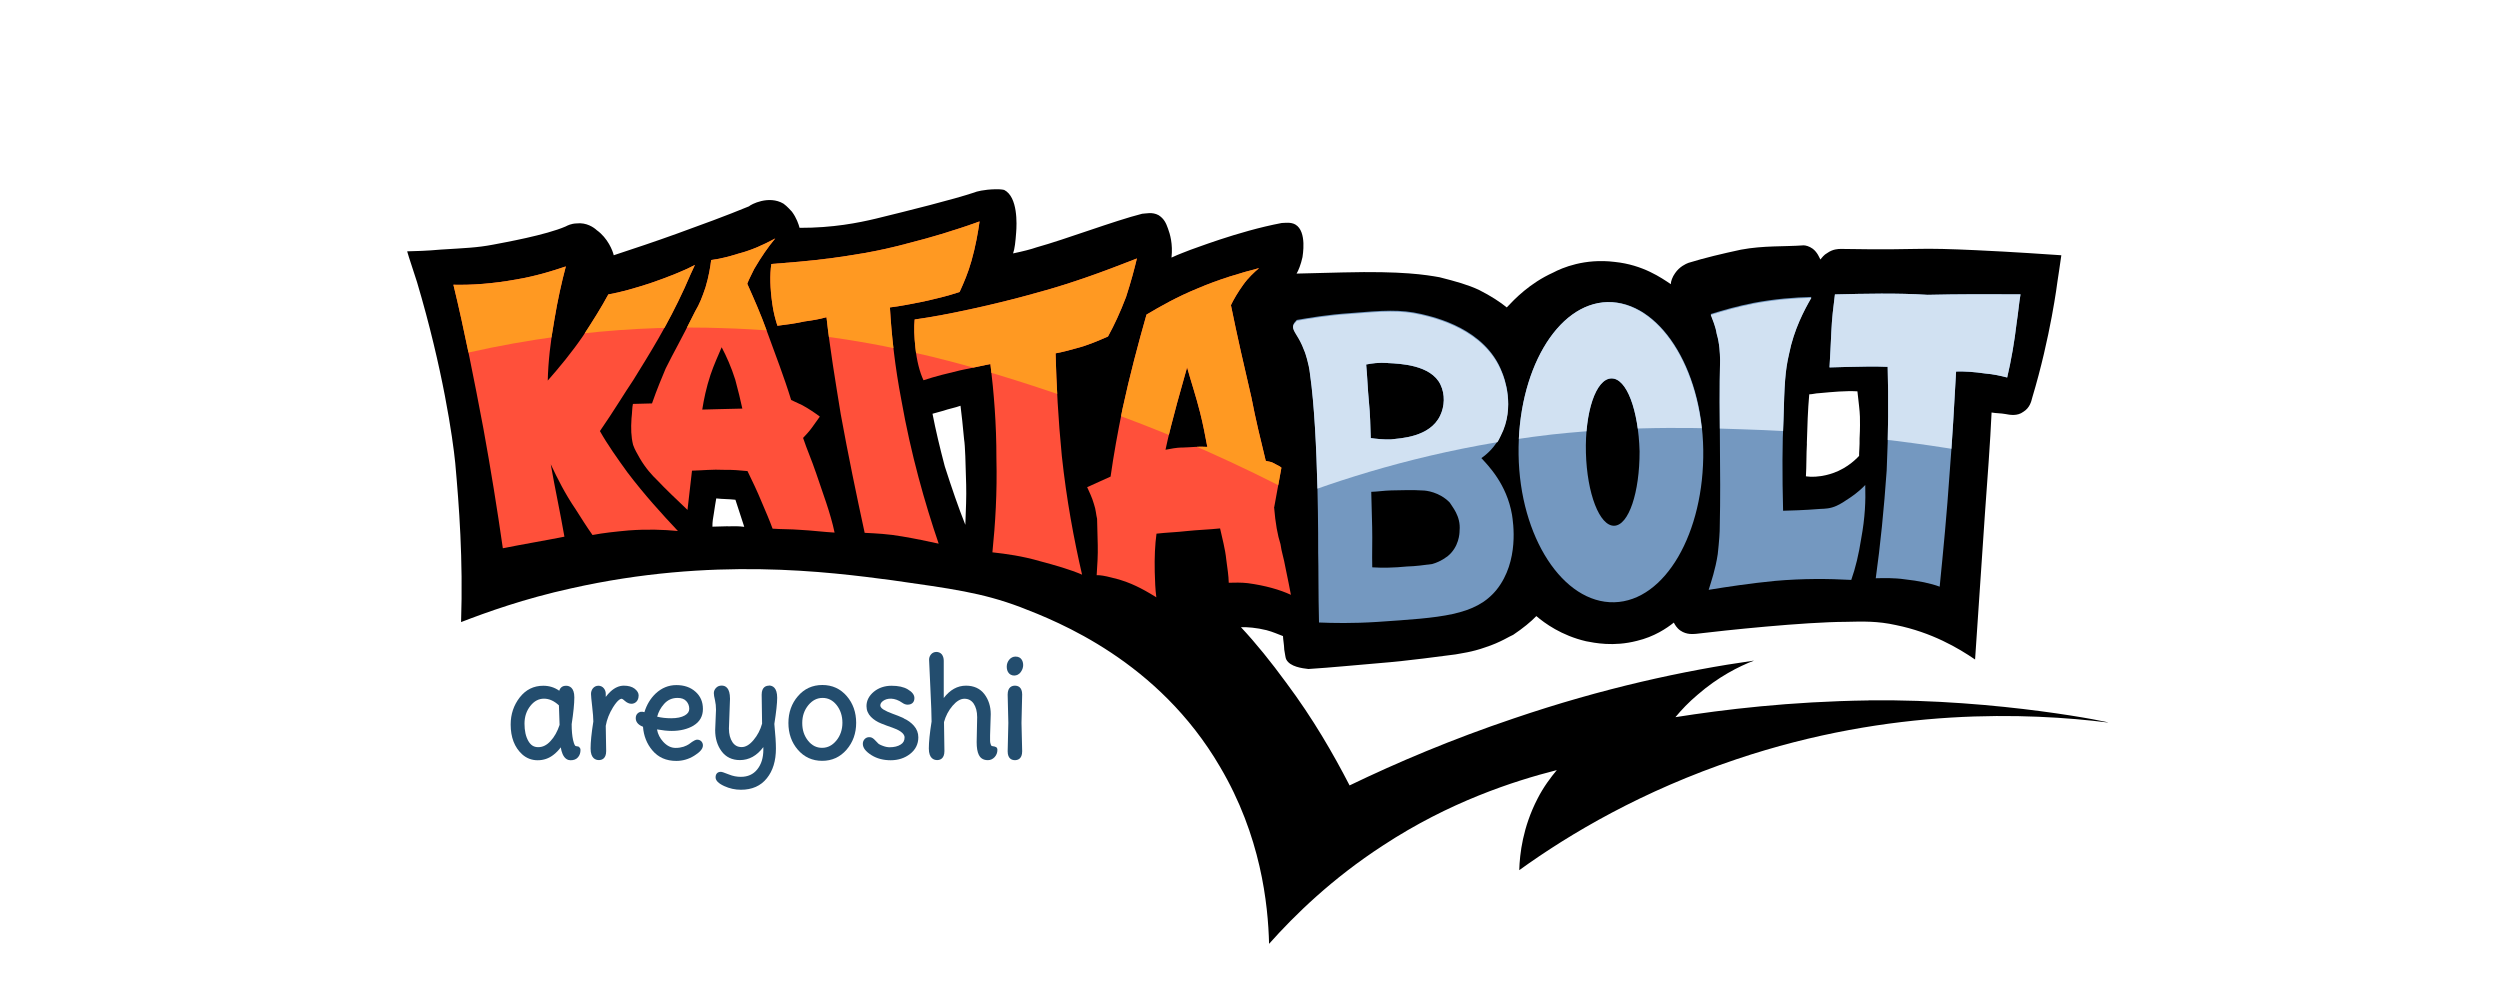 <?xml version="1.0" encoding="UTF-8"?><svg id="Layer_1" xmlns="http://www.w3.org/2000/svg" xmlns:xlink="http://www.w3.org/1999/xlink" viewBox="0 0 300 120"><defs><style>.cls-1{fill:#ff503a;}.cls-1,.cls-2,.cls-3,.cls-4,.cls-5,.cls-6,.cls-7{stroke-width:0px;}.cls-2{fill:#000;}.cls-3{fill:#f92;}.cls-4{fill:#7498c0;}.cls-5{fill:none;}.cls-8{clip-path:url(#clippath-1);}.cls-6{fill:#d1e1f2;}.cls-9{clip-path:url(#clippath);}.cls-7{fill:#234d6e;}</style><clipPath id="clippath"><path class="cls-5" d="M155.39,59.25c-5.98-3.12-14.26-7.06-24.29-10.52-11.13-3.87-25.56-8.85-44.57-9.36-9.18-.31-23.03.36-39.5,5.36.64-9.3,1.28-18.59,2.03-27.89,36.23-.7,72.57-1.5,108.81-2.2-.83,14.87-1.65,29.74-2.48,44.61Z"/></clipPath><clipPath id="clippath-1"><path class="cls-5" d="M242.64,55.41c-12.18-2.53-22.8-3.46-31-3.8-6.99-.26-14.97-.6-25.43.53-12.08,1.4-22.06,4.27-29.74,7.08-1.51-12.19-3.01-24.27-4.52-36.46,33.58-1.83,67.17-3.66,100.75-5.49-3.39,12.75-6.78,25.39-10.07,38.14Z"/></clipPath></defs><path class="cls-2" d="M224.26,84.05c-9.5.13-17.44,1.1-23.21,2.01.74-.89,1.59-1.79,2.66-2.69,2.46-2.14,4.94-3.4,6.78-4.1-8.38,1.19-18.15,3.3-28.87,6.95-7.36,2.48-13.95,5.27-19.67,8.03-1.95-3.77-4.35-7.97-7.63-12.36-1.81-2.47-3.61-4.71-5.41-6.63.76-.02,1.86.06,3.07.36.77.2,1.43.51,1.98.71.01.44.13.98.15,1.63.13.65.13.98.25,1.19.46.86,1.88,1.04,2.65,1.13,2.83-.18,5.67-.47,9.37-.78,0,0,2.29-.17,8.27-.97.65-.13,1.96-.27,3.58-.85,1.84-.59,3.02-1.39,3.35-1.5,1.18-.79,2.14-1.58,2.78-2.25,1,.85,3.01,2.33,5.97,3.02.99.19,3.29.68,6.11-.05,2.06-.49,3.57-1.51,4.42-2.19.11.22.34.65.79.96.78.53,1.54.4,1.87.39,3.48-.42,12.96-1.42,17.98-1.44,2.07-.05,3.82-.1,6.02.39,4.28.87,7.49,2.76,9.49,4.13.4-5.91.79-11.81,1.19-17.61.24-3.28.65-8.75.79-12.03.55.1,1.09.08,1.64.18.55.1,1.43.29,2.18-.27.75-.46.95-1.23,1.05-1.66,2.22-7.37,3.03-13.94,3.03-13.94.09-.66.28-1.75.47-3.18-1.2-.08-5.69-.4-10.28-.61-3.06-.14-5.14-.2-7.21-.15h0c-.11,0-3.82.1-8.95,0-.33,0-.98.02-1.63.48-.43.23-.64.56-.85.79-.11-.22-.35-.86-.91-1.29-.44-.32-.88-.41-1.1-.41-2.29.17-4.8.01-7.52.52-2.28.49-4.34.98-6.29,1.58-.32.12-1.08.46-1.61,1.24-.32.44-.52,1-.51,1.32-1.11-.74-3.33-2.32-6.73-2.67-3.61-.45-6.32.71-7.39,1.28-2.81,1.27-4.62,3.17-5.57,4.18-.78-.64-1.89-1.37-3.33-2.1-1.33-.62-2.76-1.02-4.73-1.52-1.65-.29-4.39-.76-11.59-.58l-5.57.14c.21-.33.52-1.1.71-1.98,0-.11.58-3.07-.86-3.91-.55-.31-1.21-.19-1.64-.18-5.32,1.01-10.84,3.22-10.95,3.22-.54.23-1.3.47-2.27.93.18-1.64-.18-2.83-.42-3.48-.23-.65-.47-1.19-1.13-1.61-.77-.42-1.53-.18-1.97-.17-3.36.85-9.2,3.07-12.67,4.03-.65.23-1.63.48-2.82.73.2-.55.29-1.43.37-2.52.08-.98.22-4.26-1.44-5.1,0,0-.33-.1-1.09-.08-1.31.03-2.29.28-2.5.39-2.49.83-7.81,2.16-11.82,3.14-2.06.49-5.1,1.11-9.14,1.1-.12-.43-.36-1.19-.92-1.94-.11-.11-.56-.64-1.01-.96-1.77-1.05-3.93.1-4.14.32-2.81,1.16-5.73,2.22-8.65,3.28-2.6.94-5.09,1.77-7.58,2.59-.12-.54-.71-2.06-2.04-3.01-.34-.32-1.23-.95-2.42-.81-.65.02-1.09.25-1.3.36-2.38,1.04-7.38,1.93-8.68,2.18-1.96.38-3.48.42-6.32.6-1.63.15-3.05.19-4.03.21.24.87.71,2.17,1.18,3.68,3.1,10.4,4.3,18.78,4.59,21.72.46,5.12.95,11.55.7,19.09,3.03-1.17,7.57-2.81,13.22-4.05,16.94-3.81,30.85-1.98,38.52-.97,7.12,1.02,10.74,1.48,15.37,3.22,4.52,1.74,16.54,6.46,23.96,19.16,4.9,8.28,5.77,16.45,5.89,21.25,3.08-3.46,7.55-7.83,13.68-11.81,7.95-5.22,15.64-7.71,20.85-9.04-.74.89-1.59,2.01-2.32,3.44-1.77,3.43-2.13,6.61-2.19,8.57,6.11-4.41,14.83-9.55,26.09-13.32,18.62-6.26,35.02-5.58,44.55-4.4.88.09-12.96-2.84-28.67-2.66ZM216.82,53.22c.06-2.08.12-4.04.29-5.9.44-.01.76-.13,1.2-.14,1.63-.15,3.16-.3,4.58-.22.14,1.31.28,2.29.3,3.05.01.55.03,1.31-.04,2.62.02.87-.07,1.64-.06,2.08-.53.56-1.81,1.79-3.87,2.28-.98.24-1.85.27-2.51.17.08-1.31.04-2.62.12-3.93ZM87.35,63.15l-1.86.05c-.01-.55.08-1.09.18-1.64.09-.66.19-1.21.28-1.75.77.09,1.53.07,2.3.16.35,1.08.71,2.17,1.06,3.25-.66-.09-1.31-.08-1.97-.06ZM115.94,58.17c.04,1.42-.03,2.95-.1,4.81-.82-2.05-1.64-4.44-2.47-7.03-.6-2.28-1.09-4.34-1.47-6.3.43-.12.87-.24,1.3-.36.65-.23,1.41-.36,2.06-.6.14,1.09.28,2.4.43,4.03.13.76.18,2.83.25,5.45Z"/><path class="cls-1" d="M136.44,31.01c-3.57,1.4-7.57,2.92-12.02,4.12-4.66,1.32-10.74,2.67-14.66,3.21-.09.88-.06,2.08.09,3.38.15,1.52.51,2.94.97,3.91,1.41-.47,2.93-.84,4.45-1.2,1.19-.25,2.39-.5,3.58-.75.41,3.37.73,7.19.72,11.34.1,4.04-.13,7.86-.48,11.26,1.64.18,3.61.45,5.7,1.06,1.87.5,3.63,1,5.06,1.62-.98-4.23-1.87-9.02-2.43-14.24-.44-4.47-.65-8.61-.75-12.32.76-.13,1.63-.37,2.5-.61,1.41-.36,2.71-.94,3.79-1.41.73-1.33,1.46-2.88,2.17-4.75.61-1.87,1.01-3.41,1.3-4.62Z"/><path class="cls-1" d="M65.73,45.68c.05-2.19.32-4.7.8-7.34.38-2.3.87-4.5,1.37-6.37-1.73.59-3.68,1.18-5.97,1.57-2.83.51-5.33.68-7.52.63,1.34,5.53,2.47,11.29,3.6,17.27.89,4.89,1.66,9.68,2.33,14.35,2.5-.5,4.89-.89,7.39-1.39-.51-2.94-1.13-5.76-1.64-8.69.81,1.73,1.73,3.56,2.97,5.38.68,1.07,1.36,2.15,2.04,3.11,1.3-.25,2.72-.4,4.35-.55,2.18-.16,4.15-.1,5.9.07-1.91-2.03-4.04-4.37-6.07-7.05-1.24-1.72-2.38-3.32-3.29-4.94,1.69-2.44,2.94-4.55,4-6.11,1.99-3.22,4.09-6.55,6.16-11.07.52-1.21.93-2.1,1.24-2.76-1.51.8-3.35,1.5-5.4,2.21-1.84.59-3.47,1.07-4.99,1.33-.83,1.55-1.88,3.21-3.04,4.99-1.37,2-2.85,3.78-4.23,5.35Z"/><path class="cls-1" d="M97.89,56.66c-.47-1.41-1.05-2.7-1.52-4.11.32-.34.74-.78,1.06-1.23.32-.44.63-.89.95-1.33-.56-.42-1.33-.95-2.11-1.37l-1.33-.62c-.83-2.71-1.88-5.41-2.94-8.33-.7-1.95-1.51-3.78-2.33-5.62.2-.55.52-1.1.83-1.77.84-1.44,1.68-2.66,2.53-3.67-1.29.69-2.69,1.38-4.54,1.86-1.08.35-2.17.6-3.15.73-.09.77-.28,1.97-.68,3.29-.41,1.21-.71,1.98-1.24,2.87-1.87,3.76-2.5,4.76-3.54,6.86-.41.99-1.03,2.43-1.64,4.19l-2.29.06c-.1.44-.08.98-.17,1.75-.08,1.2-.05,2.19.19,3.16.23.65.46.97.81,1.62.69,1.18,1.47,2.04,2.14,2.68.9.96,2.13,2.13,3.58,3.51.18-1.53.36-3.18.54-4.71,1.2-.03,2.51-.17,3.82-.1.98-.02,1.97.06,2.84.15.58,1.19,1.15,2.37,1.73,3.78.46,1.08.93,2.16,1.28,3.13,1.09.08,2.19.05,3.28.14,1.42.07,2.85.26,4.16.33-.5-2.39-1.43-4.77-2.26-7.26ZM86.56,49.09l-2.29.06c.19-1.21.48-2.63.99-4.17.41-1.21.92-2.32,1.34-3.31.57,1.08,1.15,2.37,1.63,3.89.36,1.3.61,2.39.85,3.47-.87.02-1.64.04-2.51.06Z"/><path class="cls-1" d="M99.16,38.07c-.87.24-1.63.37-2.61.5-1.09.25-2.17.38-3.26.52-.24-.76-.48-1.63-.61-2.61-.27-1.85-.31-3.49-.12-4.8,1.96-.16,4.47-.33,7.41-.73,1.85-.27,5.01-.67,9.02-1.76,2.39-.61,5.31-1.44,8.56-2.62-.19,1.31-.47,2.96-.97,4.72-.4,1.43-.92,2.64-1.43,3.75-1.41.47-2.93.84-4.66,1.21-1.3.25-2.5.5-3.7.64.19,3.38.62,7.19,1.37,11.1,1.15,6.52,2.82,12.38,4.48,17.25-1.32-.29-2.74-.59-4.39-.87-1.65-.29-3.07-.36-4.49-.43-.99-4.56-1.98-9.34-2.87-14.23-.65-4.02-1.29-7.83-1.71-11.64Z"/><path class="cls-1" d="M152.91,60.84c.29-1.54.57-3.18.86-4.72-.22-.21-.55-.31-.89-.52s-.66-.2-.99-.3c-.61-2.5-1.22-4.99-1.72-7.6-.86-3.69-1.71-7.38-2.46-11.08.31-.66.83-1.55,1.47-2.44.63-.89,1.38-1.56,1.91-2.01-2.28.6-4.77,1.32-7.47,2.48-2.27.93-4.32,2.07-6.04,3.1-1,3.52-2,7.26-2.88,11.32-.58,2.85-1.06,5.49-1.43,8.12-.97.46-1.84.81-2.81,1.27.23.54.58,1.19.82,2.05.23.65.25,1.3.37,1.74l.08,3.16c.03,1.2-.05,2.4-.13,3.61.44-.01.98.08,1.75.28,1.32.29,2.31.71,2.97,1.02s1.44.73,2.44,1.36c-.13-.98-.16-1.96-.19-3.05-.04-1.75.03-3.28.21-4.59,1.2-.14,2.4-.17,3.6-.31,1.31-.14,2.73-.18,4.03-.32.25,1.19.61,2.39.75,3.8.13.98.27,1.85.29,2.72.65-.02,1.53-.04,2.29.05,2.08.28,3.84.78,5.17,1.4-.13-.76-.37-1.85-.63-3.15-.25-1.41-.49-1.95-.62-2.93-.35-1.08-.61-2.5-.77-4.46ZM141.82,53.7c-.65.02-1.31.14-1.96.27.39-1.87.89-3.73,1.39-5.6.4-1.43.8-2.86,1.2-4.29.48,1.73,1.07,3.47,1.56,5.42.36,1.41.62,2.82.87,4.13-.98-.08-1.96.05-3.06.08Z"/><path class="cls-4" d="M177.77,54.97c.64-.45,1.71-1.35,2.33-2.79,1.77-3.43.37-7,.14-7.54-1.99-5.19-8.03-6.57-9.68-6.96-2.53-.59-4.6-.43-8.52-.11-2.73.18-4.9.56-6.42.82-.21.22-.32.34-.42.56-.2.55.46,1.08,1.04,2.38.12.32.23.54.35.86,0,0,.47,1.3.61,2.61,1.06,7.4.98,21.49.98,21.49.05,1.86.01,4.8.1,8.41,1.64.07,4.04.12,6.99-.07,7.63-.52,11.77-.73,14.32-3.86,2.75-3.45,1.98-8.13,1.85-9-.64-3.7-2.88-5.93-3.67-6.79ZM166.56,43.57c1.42.07,5.14.2,6.29,2.57.58,1.19.5,2.61-.02,3.71-1.24,2.65-4.84,2.74-5.93,2.88-.98.02-1.75-.07-2.41-.16-.04-1.42-.07-2.84-.22-4.36-.15-1.52-.19-3.05-.33-4.47.65-.13,1.52-.26,2.62-.18ZM175.15,63.67c0,.33-.06,1.97-1.45,3.09-.75.56-1.4.8-1.83.92-.98.13-1.96.27-3.05.3-1.52.15-2.94.18-4.15.1-.04-1.64.03-3.17-.01-4.8l-.11-4.26c.76-.02,1.52-.15,2.4-.17,1.31-.03,2.62-.07,3.82.01.33,0,1.97.17,3.2,1.45.23.43,1.35,1.6,1.18,3.36Z"/><path class="cls-4" d="M192.91,36.25c-6.11.15-10.82,8.35-10.68,18.29s5.36,17.88,11.48,17.73,10.82-8.35,10.68-18.29-5.36-17.88-11.48-17.73ZM193.7,63.09c-1.75.04-3.26-3.85-3.39-8.76s1.2-8.87,3.05-8.92,3.26,3.85,3.39,8.76c.01,4.91-1.3,8.88-3.05,8.92Z"/><path class="cls-4" d="M217.36,35.63c-1.96.05-4.36.22-6.97.72-1.85.37-3.58.85-5.1,1.33.23.65.58,1.4.71,2.28.36,1.3.39,2.39.41,3.16-.16,6.66.12,13.43-.04,20.09.01.55-.07,1.75-.24,3.28-.28,1.86-.79,3.3-1.09,4.29,2.39-.39,5-.78,7.94-1.07,3.38-.3,6.44-.27,9.17-.12.51-1.43.9-3.08,1.19-4.94.48-2.63.54-4.49.49-6.45-.85.89-1.71,1.46-2.25,1.8-.64.45-.97.57-1.18.69-.76.35-1.41.36-1.96.38-1.96.16-3.71.2-4.47.22-.11-4.26-.1-8.3.05-11.03.11-4.15.18-5.79.67-7.88.58-2.85,1.83-5.18,2.67-6.73Z"/><path class="cls-4" d="M220.19,35.34c-.18,1.42-.36,2.85-.43,4.49-.07,1.53-.14,2.95-.22,4.26l2.18-.06c1.64-.04,3.27-.08,4.8-.01.1,3.82.09,7.97-.12,12.45-.32,4.59-.76,8.97-1.31,12.92.98-.02,2.18-.06,3.5.13,1.64.18,3.07.47,4.17.88.44-4.38.87-8.87,1.19-13.57.33-4.16.56-8.2.78-12.25,1.09-.03,2.19.05,3.5.24.98.08,1.86.28,2.63.48.49-2.09.87-4.28,1.14-6.58.19-1.21.27-2.3.46-3.4-3.71-.02-7.43-.03-11.14.06-3.72-.23-7.43-.14-11.14-.05Z"/><g class="cls-9"><path class="cls-3" d="M136.44,31.01c-3.57,1.4-7.57,2.92-12.02,4.12-4.66,1.32-10.74,2.67-14.66,3.21-.09.88-.06,2.08.09,3.38.15,1.52.51,2.94.97,3.91,1.41-.47,2.93-.84,4.45-1.2,1.19-.25,2.39-.5,3.58-.75.41,3.37.73,7.19.72,11.34.1,4.04-.13,7.86-.48,11.26,1.64.18,3.61.45,5.7,1.06,1.87.5,3.63,1,5.06,1.62-.98-4.23-1.87-9.02-2.43-14.24-.44-4.47-.65-8.61-.75-12.32.76-.13,1.63-.37,2.5-.61,1.41-.36,2.71-.94,3.79-1.41.73-1.33,1.46-2.88,2.17-4.75.61-1.87,1.01-3.41,1.3-4.62Z"/><path class="cls-3" d="M65.73,45.68c.05-2.19.32-4.7.8-7.34.38-2.3.87-4.5,1.37-6.37-1.73.59-3.68,1.18-5.97,1.57-2.83.51-5.33.68-7.52.63,1.34,5.53,2.47,11.29,3.6,17.27.89,4.89,1.66,9.68,2.33,14.35,2.5-.5,4.89-.89,7.39-1.39-.51-2.94-1.13-5.76-1.64-8.69.81,1.73,1.73,3.56,2.97,5.38.68,1.07,1.36,2.15,2.04,3.11,1.3-.25,2.72-.4,4.35-.55,2.18-.16,4.15-.1,5.9.07-1.91-2.03-4.04-4.37-6.07-7.05-1.24-1.72-2.38-3.32-3.29-4.94,1.69-2.44,2.94-4.55,4-6.11,1.99-3.22,4.09-6.55,6.16-11.07.52-1.21.93-2.1,1.24-2.76-1.51.8-3.35,1.5-5.4,2.21-1.84.59-3.47,1.07-4.99,1.33-.83,1.55-1.88,3.21-3.04,4.99-1.37,2-2.85,3.78-4.23,5.35Z"/><path class="cls-3" d="M97.89,56.66c-.47-1.41-1.05-2.7-1.52-4.11.32-.34.74-.78,1.06-1.23.32-.44.63-.89.95-1.33-.56-.42-1.33-.95-2.11-1.37l-1.33-.62c-.83-2.71-1.88-5.41-2.94-8.33-.7-1.95-1.51-3.78-2.33-5.62.2-.55.52-1.1.83-1.77.84-1.44,1.68-2.66,2.53-3.67-1.29.69-2.69,1.38-4.54,1.86-1.08.35-2.17.6-3.15.73-.09.77-.28,1.97-.68,3.29-.41,1.21-.71,1.98-1.24,2.87-1.87,3.76-2.5,4.76-3.54,6.86-.41.99-1.03,2.43-1.64,4.19l-2.29.06c-.1.44-.08.98-.17,1.75-.08,1.2-.05,2.19.19,3.16.23.65.46.97.81,1.62.69,1.18,1.47,2.04,2.14,2.68.9.96,2.13,2.13,3.58,3.51.18-1.53.36-3.18.54-4.71,1.2-.03,2.51-.17,3.82-.1.98-.02,1.97.06,2.84.15.58,1.19,1.15,2.37,1.73,3.78.46,1.08.93,2.16,1.28,3.13,1.09.08,2.19.05,3.28.14,1.42.07,2.85.26,4.16.33-.5-2.39-1.43-4.77-2.26-7.26ZM86.56,49.09l-2.29.06c.19-1.21.48-2.63.99-4.17.41-1.21.92-2.32,1.34-3.31.57,1.08,1.15,2.37,1.63,3.89.36,1.3.61,2.39.85,3.47-.87.02-1.64.04-2.51.06Z"/><path class="cls-3" d="M99.16,38.07c-.87.24-1.63.37-2.61.5-1.09.25-2.17.38-3.26.52-.24-.76-.48-1.63-.61-2.61-.27-1.85-.31-3.49-.12-4.8,1.96-.16,4.47-.33,7.41-.73,1.85-.27,5.01-.67,9.02-1.76,2.39-.61,5.31-1.44,8.56-2.62-.19,1.31-.47,2.96-.97,4.72-.4,1.43-.92,2.64-1.43,3.75-1.41.47-2.93.84-4.66,1.21-1.3.25-2.5.5-3.7.64.19,3.38.62,7.19,1.37,11.1,1.15,6.52,2.82,12.38,4.48,17.25-1.32-.29-2.74-.59-4.39-.87-1.65-.29-3.07-.36-4.49-.43-.99-4.56-1.98-9.34-2.87-14.23-.65-4.02-1.29-7.83-1.71-11.64Z"/><path class="cls-3" d="M152.91,60.84c.29-1.54.57-3.18.86-4.72-.22-.21-.55-.31-.89-.52s-.66-.2-.99-.3c-.61-2.5-1.22-4.99-1.72-7.6-.86-3.69-1.71-7.38-2.46-11.08.31-.66.83-1.55,1.47-2.44.63-.89,1.38-1.56,1.91-2.01-2.28.6-4.77,1.32-7.47,2.48-2.27.93-4.32,2.07-6.04,3.1-1,3.52-2,7.26-2.88,11.32-.58,2.85-1.06,5.49-1.43,8.12-.97.46-1.84.81-2.81,1.27.23.54.58,1.19.82,2.05.23.65.25,1.3.37,1.74l.08,3.16c.03,1.2-.05,2.4-.13,3.61.44-.01.98.08,1.75.28,1.32.29,2.31.71,2.97,1.02s1.44.73,2.44,1.36c-.13-.98-.16-1.96-.19-3.05-.04-1.75.03-3.28.21-4.59,1.2-.14,2.4-.17,3.6-.31,1.31-.14,2.73-.18,4.03-.32.25,1.19.61,2.39.75,3.8.13.98.27,1.85.29,2.72.65-.02,1.53-.04,2.29.05,2.08.28,3.84.78,5.17,1.4-.13-.76-.37-1.85-.63-3.15-.25-1.41-.49-1.95-.62-2.93-.35-1.08-.61-2.5-.77-4.46ZM141.82,53.7c-.65.02-1.31.14-1.96.27.39-1.87.89-3.73,1.39-5.6.4-1.43.8-2.86,1.2-4.29.48,1.73,1.07,3.47,1.56,5.42.36,1.41.62,2.82.87,4.13-.98-.08-1.96.05-3.06.08Z"/></g><g class="cls-8"><path class="cls-6" d="M177.77,55.08c.64-.45,1.71-1.35,2.33-2.79,1.77-3.43.37-7,.14-7.54-1.99-5.19-8.03-6.57-9.68-6.96-2.53-.59-4.6-.43-8.52-.11-2.73.18-4.9.56-6.42.82-.21.22-.32.34-.42.56-.2.55.46,1.08,1.04,2.38.12.32.23.54.35.86,0,0,.47,1.3.61,2.61,1.06,7.4.98,21.49.98,21.49.05,1.86.01,4.8.1,8.41,1.64.07,4.04.12,6.99-.07,7.63-.52,11.77-.73,14.32-3.86,2.75-3.45,1.98-8.13,1.85-9-.64-3.81-2.88-6.04-3.67-6.79ZM166.56,43.57c1.42.07,5.14.2,6.29,2.57.58,1.19.5,2.61-.02,3.71-1.24,2.65-4.84,2.74-5.93,2.88-.98.02-1.75-.07-2.41-.16-.04-1.42-.07-2.84-.22-4.36-.15-1.52-.19-3.05-.33-4.47.65-.13,1.52-.26,2.62-.18ZM175.15,63.67c0,.33-.06,1.97-1.45,3.09-.75.56-1.4.8-1.83.92-.98.13-1.96.27-3.05.3-1.52.15-2.94.18-4.15.1-.04-1.64.03-3.17-.01-4.8l-.11-4.26c.76-.02,1.52-.15,2.4-.17,1.31-.03,2.62-.07,3.82.01.33,0,1.97.17,3.2,1.45.23.43,1.35,1.6,1.18,3.36Z"/><path class="cls-6" d="M192.91,36.25c-6.11.15-10.82,8.35-10.68,18.29s5.36,17.88,11.48,17.73,10.82-8.35,10.68-18.29c-.25-9.93-5.36-17.77-11.48-17.73ZM193.7,63.09c-1.75.04-3.26-3.85-3.39-8.76s1.2-8.87,3.05-8.92,3.26,3.85,3.39,8.76c.01,4.91-1.3,8.88-3.05,8.92Z"/><path class="cls-6" d="M217.36,35.74c-1.96.05-4.36.22-6.97.72-1.85.37-3.58.85-5.1,1.33.23.65.58,1.4.71,2.28.36,1.19.39,2.28.41,3.16-.16,6.66.12,13.43-.04,20.09.01.55-.07,1.75-.24,3.28-.28,1.86-.79,3.3-1.09,4.29,2.39-.39,5-.78,7.94-1.07,3.38-.3,6.44-.27,9.17-.12.51-1.43.9-3.08,1.19-4.94.48-2.63.54-4.49.49-6.45-.85.89-1.71,1.46-2.25,1.8-.64.45-.97.57-1.18.69-.76.35-1.41.36-1.96.38-1.96.16-3.71.2-4.47.22-.11-4.26-.1-8.3.05-11.03.11-4.15.18-5.79.67-7.88.58-2.96,1.83-5.29,2.67-6.73Z"/><path class="cls-6" d="M220.19,35.34c-.18,1.42-.36,2.85-.43,4.49-.07,1.53-.14,2.95-.22,4.26l2.18-.06c1.64-.04,3.27-.08,4.8-.01.1,3.82.09,7.97-.12,12.45-.32,4.59-.76,8.97-1.31,12.92.98-.02,2.18-.06,3.5.13,1.64.18,3.07.47,4.17.88.44-4.38.87-8.87,1.19-13.57.33-4.16.56-8.2.78-12.25,1.09-.03,2.19.05,3.5.24.98.08,1.86.28,2.63.48.49-2.09.87-4.28,1.14-6.58.19-1.21.27-2.3.46-3.4-3.71-.02-7.43-.03-11.14.06-3.72-.23-7.43-.14-11.14-.05Z"/></g><path class="cls-7" d="M69.5,89.63c-.07-.04-.16-.07-.29-.08-.08,0-.12-.03-.17-.05,0,0-.13-.08-.27-.69-.11-.49-.17-1.13-.17-1.91.21-1.37.32-2.46.32-3.22,0-1.21-.62-1.39-1-1.39-.26,0-.66.09-.81.6-.56-.4-1.2-.6-1.92-.6-1.15,0-2.1.47-2.83,1.41-.71.92-1.08,2-1.08,3.24,0,1.54.46,2.74,1.38,3.58.52.47,1.15.71,1.86.71s1.36-.22,1.92-.67c.33-.26.61-.55.85-.88.05.3.12.57.22.8.27.62.67.75.96.75.39,0,.69-.12.89-.36.2-.23.3-.52.3-.88,0-.21-.12-.31-.18-.34ZM67.15,86.99c-.26.79-.62,1.44-1.09,1.94-.45.49-.93.73-1.47.73s-.9-.24-1.19-.74c-.31-.54-.46-1.24-.46-2.08s.24-1.55.71-2.14c.46-.58,1-.86,1.63-.86s1.21.27,1.79.8l.08,2.35Z"/><path class="cls-7" d="M76.64,83.47c0-.31-.17-.59-.5-.84-.31-.23-.74-.35-1.28-.35s-1.08.23-1.59.7c-.22.2-.41.42-.58.65,0-.14,0-.27,0-.38,0-.23-.07-.45-.22-.64-.32-.43-1-.43-1.33,0-.15.2-.22.42-.22.67,0,.21.05.7.14,1.5.09.8.14,1.4.14,1.8-.22,1.38-.33,2.47-.33,3.24,0,1.21.62,1.39,1,1.39.32,0,.87-.14.87-1.08l-.05-3.03c.13-.75.42-1.49.87-2.22.58-.93.92-1.03,1.04-1.03,0,0,.1,0,.36.24.54.49,1.1.45,1.43.09.16-.18.24-.41.24-.7Z"/><path class="cls-7" d="M83.22,87.07c.75-.45,1.13-1.12,1.13-1.99s-.3-1.55-.9-2.08c-.59-.53-1.36-.79-2.29-.79s-1.76.34-2.48,1.01c-.63.6-1.08,1.35-1.35,2.24-.35-.11-.62-.05-.83.16-.14.14-.21.33-.21.56,0,.33.16.76.87,1.03.08,1.09.46,2.05,1.12,2.83.71.85,1.67,1.27,2.87,1.27.77,0,1.49-.21,2.15-.62.72-.45,1.05-.84,1.05-1.25,0-.18-.07-.35-.19-.48-.13-.13-.3-.2-.5-.2-.15,0-.38.07-1,.55-.14.1-.36.2-.64.3-.29.09-.61.14-.94.14-.55,0-1.04-.24-1.5-.74-.39-.43-.64-.91-.74-1.48.68.12,1.27.18,1.77.18,1.02,0,1.91-.22,2.62-.64ZM78.86,86c.15-.57.43-1.08.83-1.53.44-.49.97-.72,1.62-.72.46,0,.8.12,1.04.38.24.26.36.57.36.93,0,.33-.17.58-.53.79-.4.23-.95.34-1.63.34-.61,0-1.18-.06-1.69-.19Z"/><path class="cls-7" d="M92.27,82.28c-.32,0-.87.14-.87,1.08l.05,3.48c-.2.73-.54,1.39-1.03,1.97-.47.56-.94.84-1.42.84s-.83-.19-1.1-.58c-.28-.42-.43-.97-.43-1.64l.13-3.58c0-1.31-.54-1.58-1-1.58-.28,0-.5.09-.68.28-.17.18-.26.39-.26.62,0,.18.04.47.14.86.08.35.12.74.12,1.14l-.1,2.46c0,.98.26,1.83.76,2.51.52.71,1.27,1.07,2.21,1.07,1.09,0,2.04-.52,2.81-1.56,0,.11,0,.22,0,.33,0,.96-.25,1.76-.74,2.36-.48.59-1.13.88-1.96.88-.48,0-.96-.09-1.42-.28-.69-.28-.88-.32-.99-.32-.39,0-.62.25-.62.66,0,.38.34.73,1.04,1.05.63.29,1.3.44,2,.44,1.33,0,2.38-.46,3.11-1.38.73-.9,1.09-2.1,1.09-3.57,0-.65-.06-1.64-.19-2.95.23-1.46.34-2.49.34-3.14,0-1.21-.54-1.47-1-1.47Z"/><path class="cls-7" d="M98.68,82.2c-1.18,0-2.17.45-2.93,1.34-.76.88-1.14,1.96-1.14,3.22s.38,2.34,1.13,3.21c.76.88,1.74,1.33,2.92,1.33s2.16-.45,2.93-1.34c.76-.88,1.15-1.96,1.15-3.22s-.38-2.34-1.13-3.21c-.76-.88-1.74-1.33-2.92-1.33ZM100.39,84.6c.46.58.7,1.3.7,2.13s-.25,1.56-.73,2.14c-.48.58-1.04.87-1.71.87s-1.22-.28-1.68-.85c-.47-.59-.7-1.28-.7-2.13s.25-1.55.73-2.14c.48-.58,1.04-.87,1.71-.87s1.22.28,1.68.85Z"/><path class="cls-7" d="M108.46,86.19c-.46-.21-.92-.39-1.37-.55-.43-.15-.8-.33-1.1-.51-.35-.22-.35-.43-.35-.49,0-.19.11-.37.33-.53.49-.36,1.38-.43,2.3.22.21.15.42.23.64.23.51,0,.82-.29.82-.79,0-.39-.27-.74-.8-1.05-.48-.29-1.14-.43-1.95-.43s-1.53.24-2.11.71c-.59.49-.89,1.07-.89,1.73,0,.5.18.93.54,1.3.34.34.75.6,1.23.79.45.18.9.35,1.35.5.66.23,1.45.62,1.45,1.17,0,.38-.15.66-.46.85-.34.22-.79.33-1.33.33-.24,0-.51-.05-.8-.16-.39-.14-.51-.24-.55-.27-.1-.09-.21-.21-.34-.35-.14-.16-.26-.26-.36-.32-.25-.16-.68-.17-.95.12-.14.15-.22.34-.22.57,0,.48.34.92,1.04,1.36.65.41,1.43.61,2.31.61s1.67-.25,2.31-.75c.66-.51,1-1.19,1-2,0-.53-.18-.99-.53-1.39-.34-.38-.75-.68-1.24-.89Z"/><path class="cls-7" d="M119.46,89.63c-.07-.04-.16-.07-.29-.08-.07,0-.13-.03-.19-.05,0,0-.04-.03-.09-.17-.05-.14-.08-.28-.08-.41,0-.15,0-.38,0-.67l.08-2.55h0c0-.93-.26-1.74-.76-2.4-.52-.68-1.27-1.02-2.21-1.02-1.03,0-1.92.5-2.67,1.48v-4.47c0-.3-.08-.55-.22-.75-.32-.41-1-.41-1.32,0-.15.19-.22.4-.22.62,0,.16.05,1.22.15,3.31.1,2.03.15,3.42.15,4.11-.22,1.38-.33,2.47-.33,3.24,0,1.21.62,1.39,1,1.39.32,0,.87-.14.87-1.08l-.05-3.48c.2-.73.54-1.39,1.03-1.96.47-.55.95-.84,1.42-.84s.83.19,1.1.57c.28.41.43.96.43,1.64l-.06,2.99c0,.67.08,1.17.26,1.54.14.29.44.63,1.08.63.31,0,.58-.12.81-.36.22-.24.34-.53.34-.88,0-.21-.12-.31-.18-.34Z"/><path class="cls-7" d="M121.74,81.06c.21,0,.52-.08.77-.44.18-.26.27-.53.27-.81s-.07-.51-.21-.7c-.11-.15-.32-.32-.7-.32-.3,0-.57.13-.77.38-.19.24-.29.51-.29.82s.07.56.22.75c.11.15.33.33.71.33Z"/><path class="cls-7" d="M121.79,82.28c-.32,0-.87.14-.87,1.07l.08,3.4-.08,3.41c0,.92.54,1.06.87,1.06s.87-.14.87-1.07l-.08-3.4.08-3.41c0-.92-.54-1.06-.87-1.06Z"/></svg>
